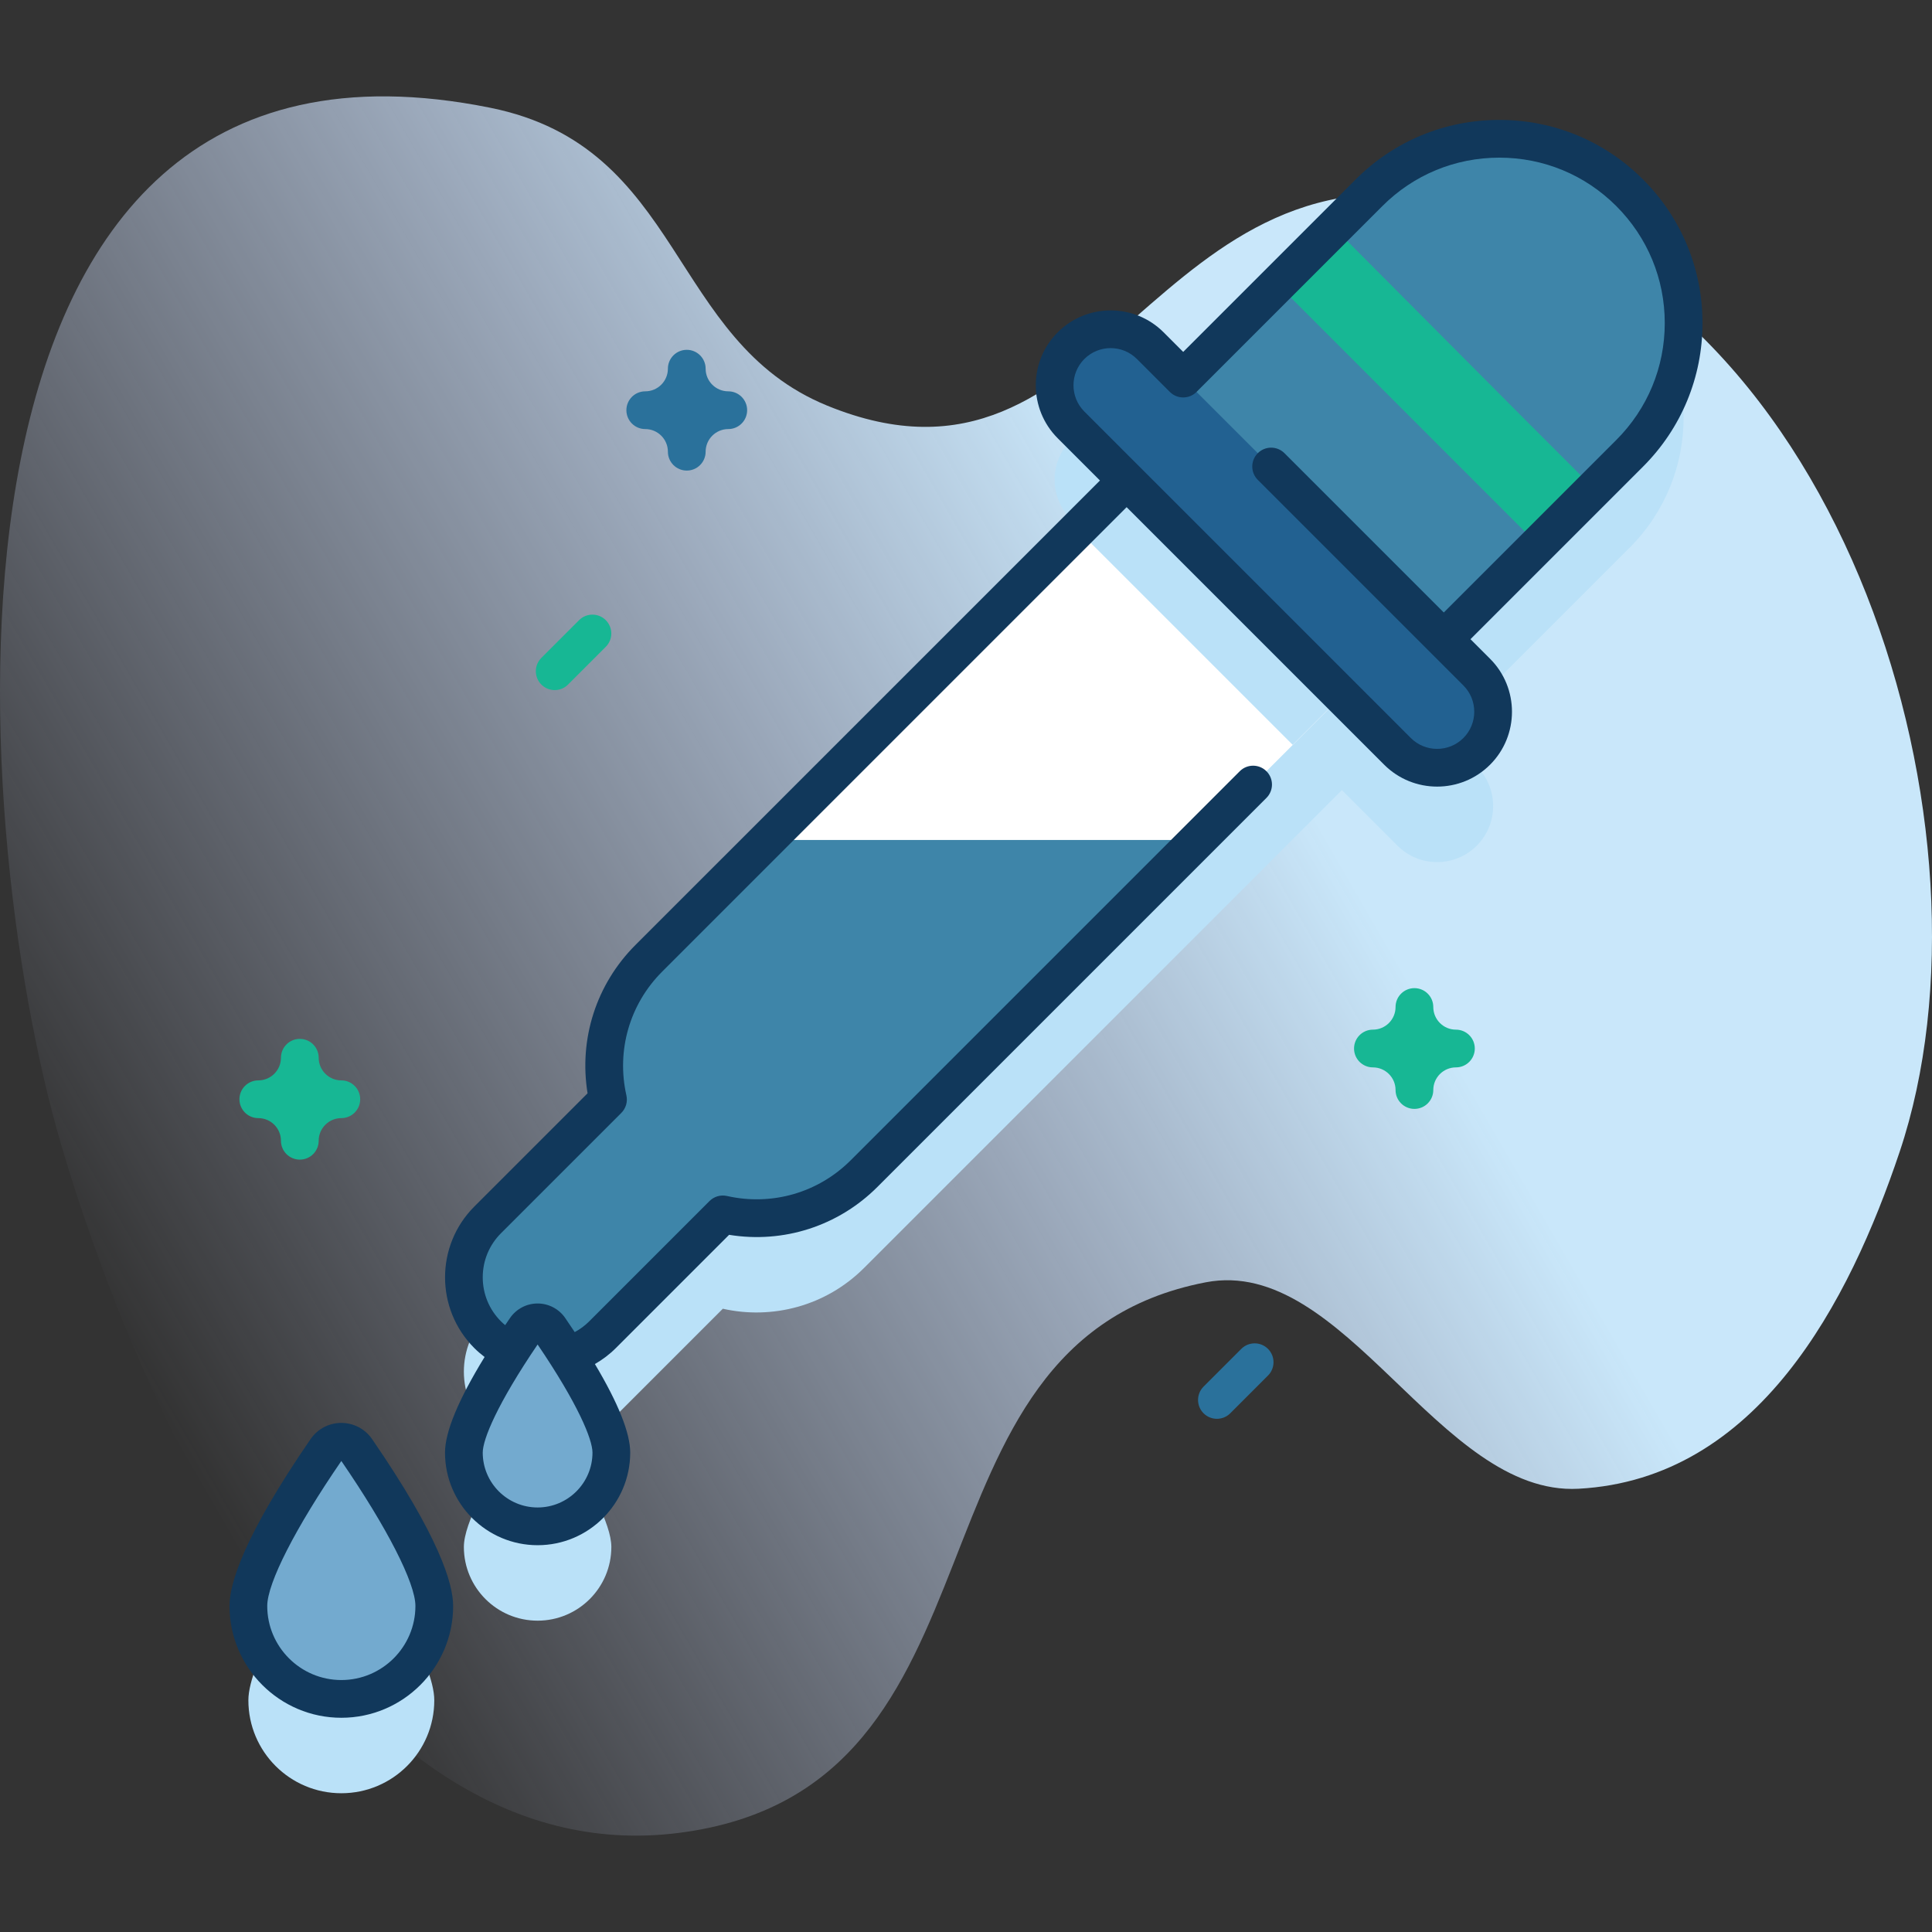 <svg id="Capa_1" enable-background="new 0 0 512 512" height="512" viewBox="0 0 512 512" width="512" xmlns="http://www.w3.org/2000/svg" xmlns:xlink="http://www.w3.org/1999/xlink"><rect x="0" y="0" width="512" height="512" fill="#333333" stroke="none"/><linearGradient id="SVGID_1_" gradientUnits="userSpaceOnUse" x1="23.821" x2="459.531" y1="343.269" y2="91.711"><stop offset="0" stop-color="#d2deff" stop-opacity="0"/><stop offset=".459" stop-color="#cee2fd" stop-opacity=".67"/><stop offset=".685" stop-color="#c9e7fa"/></linearGradient><g><g><path d="m16.074 302.88c18.727 64.003 72.707 194.564 163.922 182.845 91.486-11.755 55.758-129.725 139.508-145.894 36.867-7.118 61.857 56.689 98.806 54.704 47.588-2.557 71.81-49.663 85.108-89.264 28.197-83.968-14.029-226.352-112.858-251.011-86.244-21.519-96.332 83.855-171.322 53.248-42.149-17.203-37.938-68.576-89.272-78.942-155.299-31.36-138.811 189.15-113.892 274.314z" fill="url(#SVGID_1_)"/></g><g><g fill="#bae1f8"><path d="m431.875 76.077c-19.072-19.072-49.994-19.072-69.066 0l-49.251 49.251-8.726-8.726c-5.799-5.799-15.2-5.799-20.999 0s-5.799 15.2 0 20.999l14.733 14.733-126.628 126.628c-10.158 10.158-13.755 24.383-10.815 37.432l-31.89 31.89c-8.404 8.404-8.404 22.03 0 30.434 1.83 1.83 3.916 3.237 6.133 4.27-5.589 8.661-12.436 20.575-12.436 26.964 0 10.793 8.749 19.542 19.542 19.542s19.542-8.749 19.542-19.542c0-6.098-6.238-17.229-11.665-25.761 3.412-.969 6.633-2.787 9.319-5.473l31.89-31.89c13.049 2.941 27.274-.657 37.432-10.814l126.628-126.628 14.733 14.733c5.799 5.799 15.2 5.799 20.999 0 5.798-5.799 5.798-15.2 0-20.999l-8.726-8.726 49.251-49.251c19.071-19.072 19.071-49.994 0-69.066z"/><path d="m86.427 409.206c-6.985 10.161-20.605 31.271-20.605 41.387 0 13.605 11.029 24.634 24.634 24.634s24.634-11.029 24.634-24.634c0-10.116-13.62-31.226-20.605-41.387-1.946-2.829-6.113-2.829-8.058 0z"/></g><g><g><path d="m312.362 113.539-140.424 140.423c-10.158 10.158-13.755 24.383-10.815 37.432l-31.89 31.89c-8.404 8.404-8.404 22.03 0 30.434 8.404 8.404 22.03 8.404 30.434 0l31.89-31.89c13.049 2.941 27.274-.657 37.432-10.815l140.424-140.423z" fill="#fff"/><path d="m308.553 115.116h37.882v80.683h-37.882z" fill="#bae1f8" transform="matrix(.707 -.707 .707 .707 -14.005 277.105)"/><path d="m203.297 222.604-31.359 31.359c-10.158 10.158-13.755 24.383-10.815 37.432l-31.89 31.89c-8.404 8.404-8.404 22.03 0 30.434 8.404 8.404 22.03 8.404 30.434 0l31.89-31.89c13.049 2.941 27.274-.657 37.432-10.815l88.41-88.41z" fill="#3e85a9"/><g><path d="m372.558 179.459 59.316-59.316c19.072-19.072 19.072-49.994 0-69.065-19.072-19.072-49.994-19.072-69.065 0l-59.316 59.316z" fill="#3e85a9"/><path d="m407.613 144.404 24.262-24.261c19.072-19.072 19.072-49.993 0-69.065-19.072-19.072-49.993-19.072-69.065 0l-24.261 24.261c23.02 23.022 46.042 46.044 69.064 69.065z" fill="#17B794"/><path d="m422.472 129.545 9.402-9.403c19.072-19.072 19.072-49.993 0-69.065-19.072-19.072-49.993-19.072-69.065 0l-9.274 9.274c22.986 23.058 45.903 46.185 68.937 69.194z" fill="#3e85a9"/></g><path d="m370.35 199.119-86.517-86.517c-5.799-5.799-5.799-15.2 0-20.999 5.799-5.799 15.2-5.799 20.999 0l86.517 86.517c5.799 5.799 5.799 15.2 0 20.999-5.799 5.798-15.2 5.798-20.999 0z" fill="#226191"/></g><path d="m162.014 384.952c0 10.793-8.749 19.542-19.542 19.542s-19.542-8.749-19.542-19.542c0-8.025 10.805-24.771 16.346-32.832 1.543-2.244 4.849-2.244 6.392 0 5.541 8.061 16.346 24.807 16.346 32.832z" fill="#73aacf"/><g><path d="m115.089 425.593c0 13.605-11.029 24.634-24.634 24.634s-24.634-11.029-24.634-24.634c0-10.116 13.62-31.226 20.605-41.387 1.945-2.829 6.112-2.829 8.057 0 6.986 10.161 20.606 31.271 20.606 41.387z" fill="#73aacf"/><g><g><g><g><path d="m451.181 85.61c0-14.38-5.603-27.899-15.773-38.064-10.157-10.166-23.677-15.766-38.068-15.766s-27.911 5.6-38.065 15.765l-45.715 45.715-5.192-5.192c-7.739-7.741-20.332-7.739-28.069 0-7.739 7.738-7.739 20.331 0 28.069l11.198 11.198-123.095 123.093c-10.393 10.392-15.032 24.908-12.691 39.307l-30.013 30.014c-10.341 10.34-10.341 27.166 0 37.507.864.863 1.777 1.644 2.724 2.361-6.958 11.346-10.492 19.853-10.492 25.336 0 13.532 11.01 24.542 24.542 24.542s24.541-11.01 24.541-24.542c0-5.179-3.15-13.053-9.361-23.471 1.985-1.134 3.857-2.534 5.551-4.227l30.014-30.014c14.398 2.339 28.917-2.298 39.308-12.691l103.095-103.096c1.953-1.952 1.953-5.118 0-7.07-1.951-1.953-5.119-1.953-7.07 0l-103.097 103.095c-8.616 8.618-20.875 12.159-32.796 9.472-1.673-.376-3.423.13-4.635 1.343l-31.89 31.89c-1.16 1.16-2.452 2.103-3.827 2.837-.81-1.22-1.641-2.458-2.517-3.732-1.657-2.411-4.393-3.851-7.315-3.851-2.924 0-5.659 1.439-7.316 3.852-.44.64-.856 1.261-1.28 1.888-.38-.313-.753-.639-1.108-.994-3.12-3.119-4.839-7.268-4.839-11.681s1.719-8.562 4.839-11.683l31.89-31.89c1.213-1.212 1.72-2.962 1.343-4.635-2.686-11.918.855-24.179 9.472-32.796l123.093-123.093 68.25 68.25c3.869 3.868 8.952 5.803 14.034 5.803 5.083 0 10.166-1.935 14.034-5.804 7.739-7.738 7.739-20.331 0-28.069l-5.194-5.194 45.715-45.715c10.172-10.168 15.775-23.687 15.775-38.067zm-308.708 270.697c10.698 15.768 14.541 25.119 14.541 28.646 0 8.019-6.523 14.542-14.541 14.542-8.019 0-14.542-6.523-14.542-14.542 0-3.527 3.842-12.88 14.542-28.646zm240.146-193.987-42.22-42.22c-1.951-1.953-5.119-1.953-7.07 0-1.953 1.952-1.953 5.118 0 7.07l54.484 54.484c3.84 3.84 3.84 10.089 0 13.929-3.839 3.837-10.087 3.839-13.928 0l-86.518-86.518c-3.84-3.841-3.84-10.089 0-13.929 3.841-3.839 10.089-3.841 13.928 0l8.728 8.729c1.953 1.953 5.12 1.952 7.071.001.003-.003.005-.007.009-.011l49.243-49.242c8.268-8.276 19.274-12.834 30.993-12.834s22.726 4.558 30.996 12.836c8.282 8.279 12.845 19.286 12.845 30.994s-4.563 22.715-12.846 30.994z" fill="#11385b"/></g></g><g><g><path d="m90.455 377.084c-3.256 0-6.302 1.604-8.148 4.289-17.758 25.831-21.485 38.305-21.485 44.22 0 16.34 13.294 29.634 29.634 29.634s29.634-13.294 29.634-29.634c0-5.914-3.728-18.386-21.484-44.22-1.848-2.685-4.894-4.289-8.151-4.289zm0 68.143c-10.826 0-19.634-8.808-19.634-19.634 0-6.066 7.52-20.779 19.635-38.421 12.113 17.642 19.633 32.355 19.633 38.421 0 10.826-8.808 19.634-19.634 19.634z" fill="#11385b"/></g></g></g></g></g></g><path d="m147 182.883c-1.279 0-2.56-.488-3.535-1.465-1.953-1.952-1.953-5.118 0-7.07l10-10c1.951-1.953 5.119-1.953 7.07 0 1.953 1.952 1.953 5.118 0 7.07l-10 10c-.975.977-2.256 1.465-3.535 1.465z" fill="#17B794"/><path d="m322.494 376c-1.279 0-2.56-.488-3.535-1.465-1.953-1.952-1.953-5.118 0-7.07l10-10c1.951-1.953 5.119-1.953 7.07 0 1.953 1.952 1.953 5.118 0 7.07l-10 10c-.975.977-2.256 1.465-3.535 1.465z" fill="#2a719b"/><path d="m374.836 293.869c-2.762 0-5-2.238-5-5 0-3.309-2.691-6-6-6-2.762 0-5-2.238-5-5s2.238-5 5-5c3.309 0 6-2.691 6-6 0-2.762 2.238-5 5-5s5 2.238 5 5c0 3.309 2.691 6 6 6 2.762 0 5 2.238 5 5s-2.238 5-5 5c-3.309 0-6 2.691-6 6 0 2.762-2.238 5-5 5z" fill="#17B794"/><path d="m182 124.707c-2.762 0-5-2.238-5-5 0-3.309-2.691-6-6-6-2.762 0-5-2.238-5-5s2.238-5 5-5c3.309 0 6-2.691 6-6 0-2.762 2.238-5 5-5s5 2.238 5 5c0 3.309 2.691 6 6 6 2.762 0 5 2.238 5 5s-2.238 5-5 5c-3.309 0-6 2.691-6 6 0 2.762-2.238 5-5 5z" fill="#2a719b"/><path d="m79.455 307.313c-2.762 0-5-2.238-5-5 0-3.309-2.691-6-6-6-2.762 0-5-2.238-5-5s2.238-5 5-5c3.309 0 6-2.691 6-6 0-2.762 2.238-5 5-5s5 2.238 5 5c0 3.309 2.691 6 6 6 2.762 0 5 2.238 5 5s-2.238 5-5 5c-3.309 0-6 2.691-6 6 0 2.761-2.238 5-5 5z" fill="#17B794"/></g></g></svg>